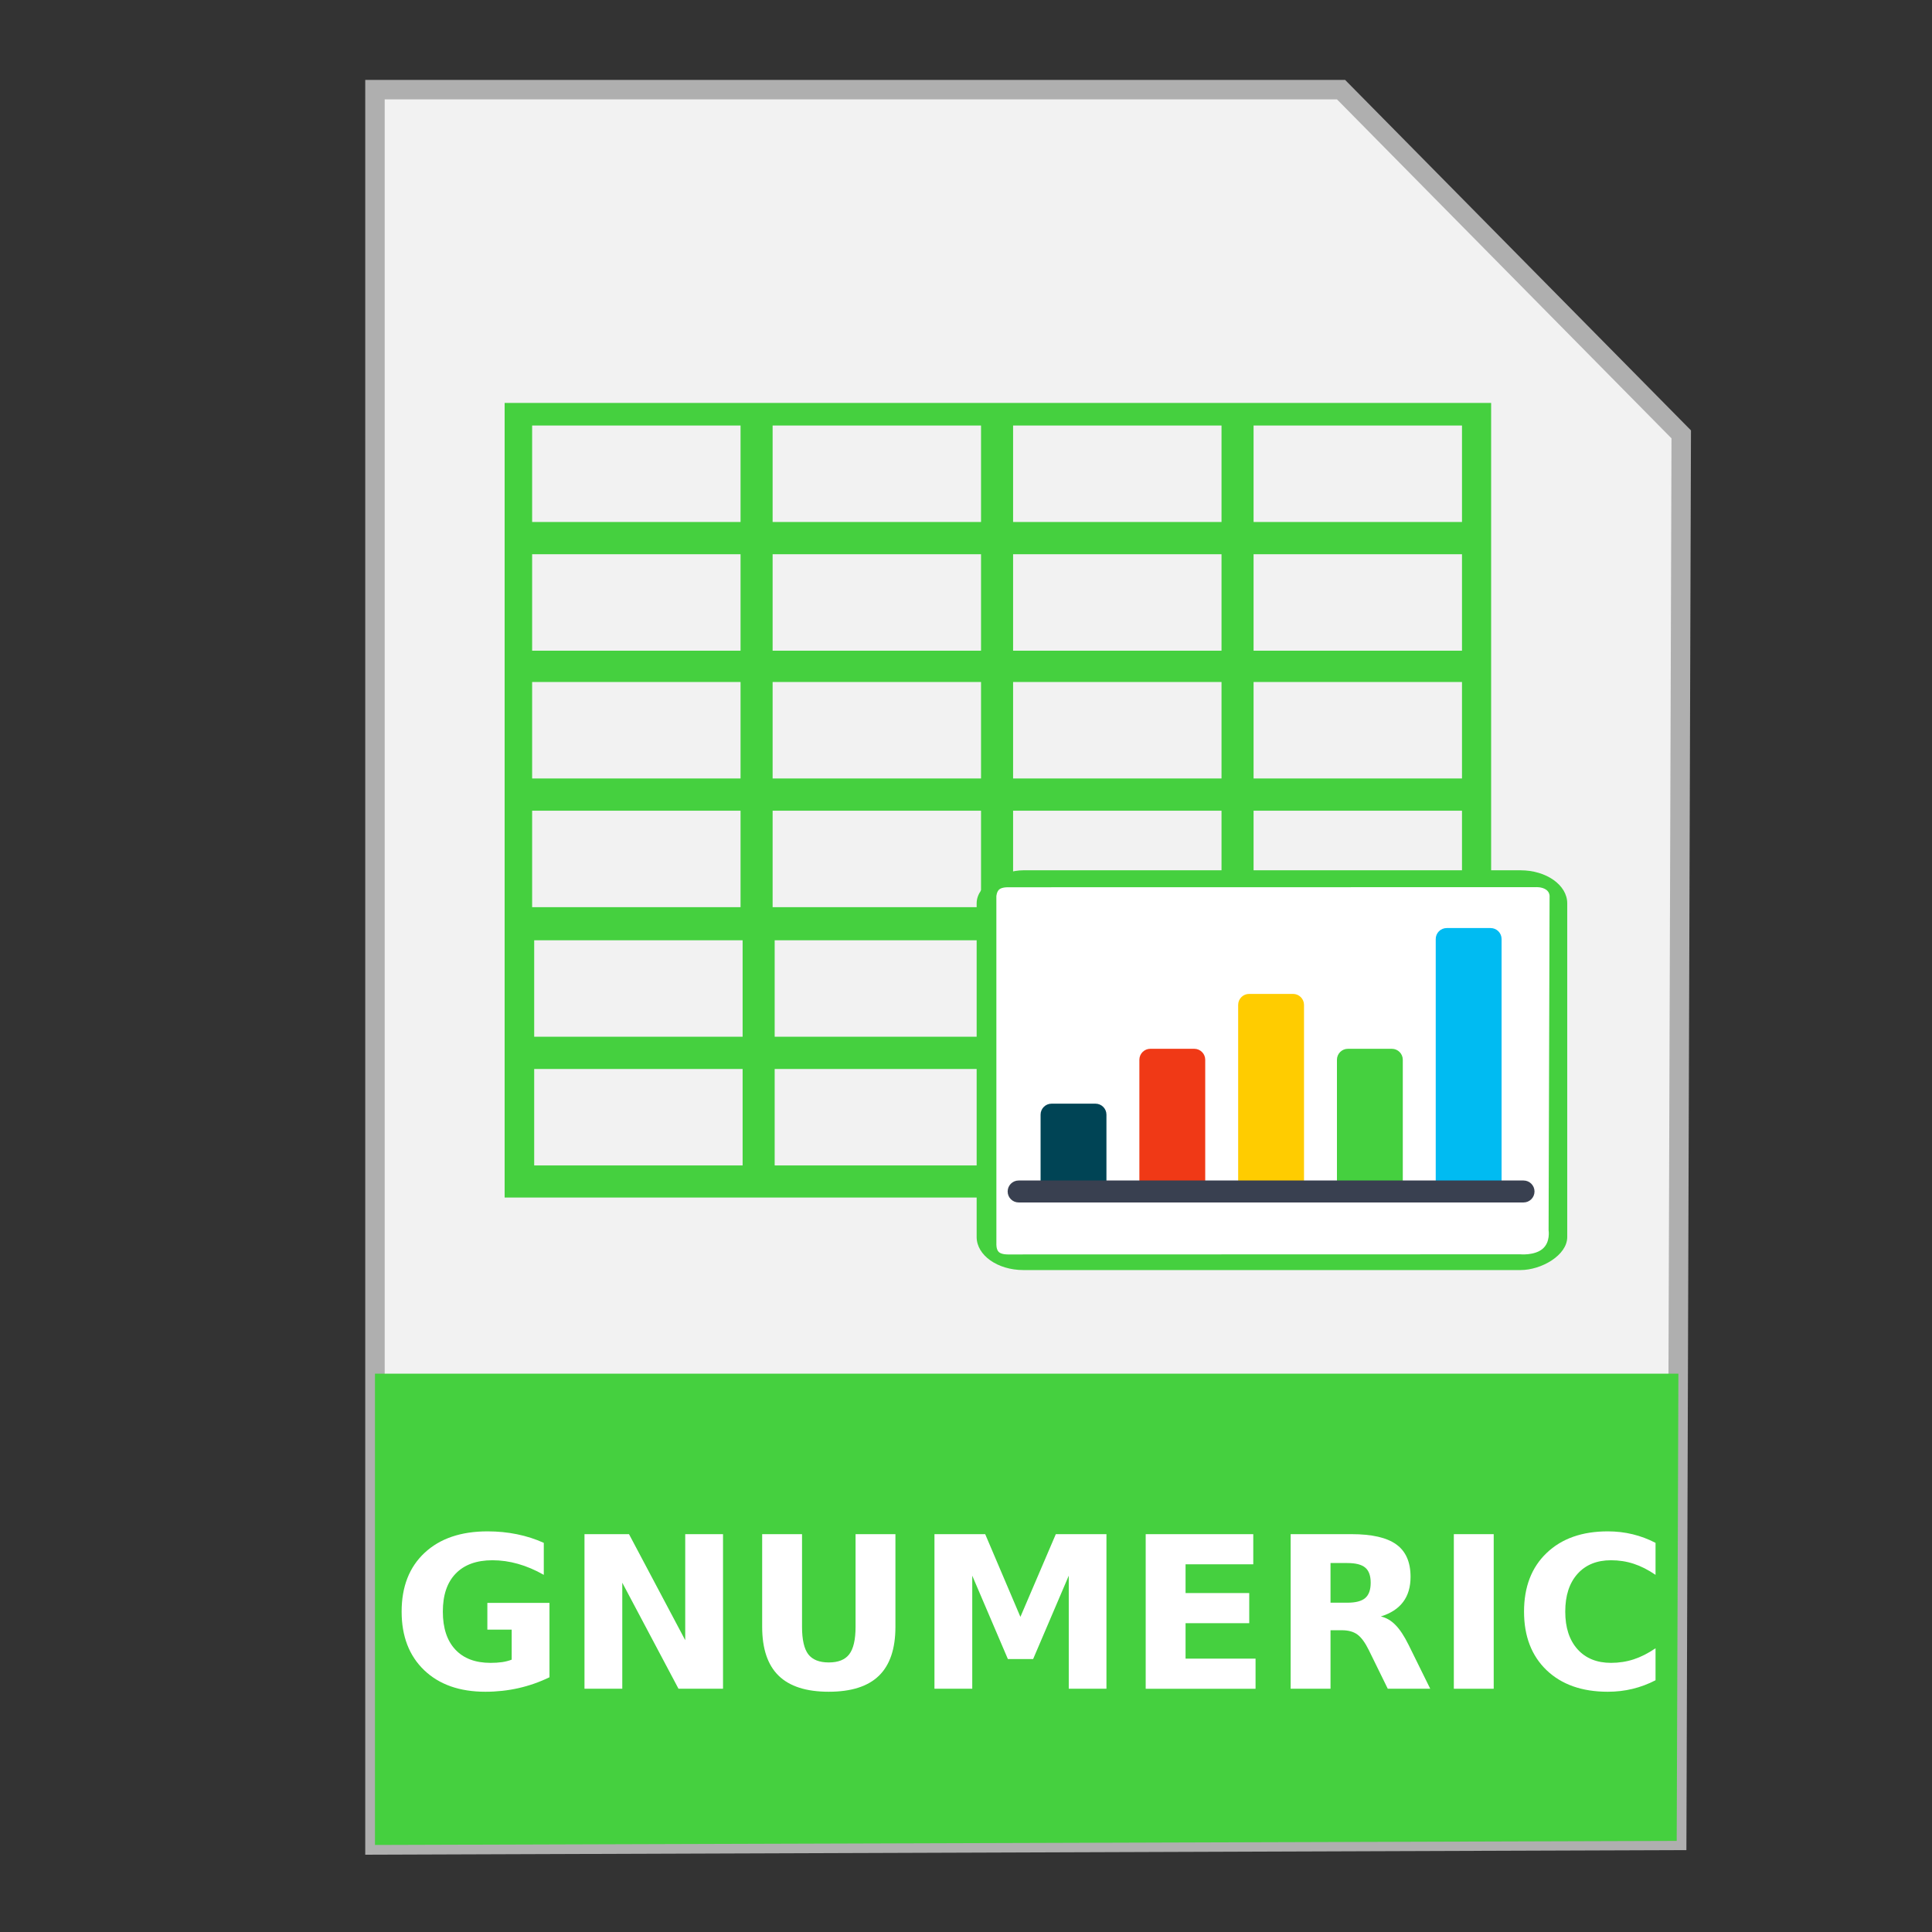 <?xml version="1.0" encoding="UTF-8" standalone="no"?>
<!-- Created with Inkscape (http://www.inkscape.org/) -->

<svg
   xmlns:dc="http://purl.org/dc/elements/1.1/"
   xmlns:cc="http://creativecommons.org/ns#"
   xmlns:rdf="http://www.w3.org/1999/02/22-rdf-syntax-ns#"
   xmlns:svg="http://www.w3.org/2000/svg"
   xmlns="http://www.w3.org/2000/svg"
   xmlns:sodipodi="http://sodipodi.sourceforge.net/DTD/sodipodi-0.dtd"
   xmlns:inkscape="http://www.inkscape.org/namespaces/inkscape"
   width="500"
   height="500"
   id="svg2"
   version="1.1"
   inkscape:version="0.91 r13725"
   sodipodi:docname="application-x-gnumeric.svg">
  <rect width="100%" height="100%" fill="#333333" stroke="none"/>
  <defs
     id="defs4" />
  <sodipodi:namedview
     id="base"
     pagecolor="#ffffff"
     bordercolor="#666666"
     borderopacity="1.0"
     inkscape:pageopacity="0.0"
     inkscape:pageshadow="2"
     inkscape:zoom="0.60666665"
     inkscape:cx="329.06286"
     inkscape:cy="260.04968"
     inkscape:document-units="px"
     inkscape:current-layer="layer1"
     showgrid="false"
     inkscape:window-width="1366"
     inkscape:window-height="715"
     inkscape:window-x="0"
     inkscape:window-y="24"
     inkscape:window-maximized="1" />
  <g
     inkscape:label="Layer 1"
     inkscape:groupmode="layer"
     id="layer1"
     transform="translate(0,-552.362)">
    <g
       id="g3434">
      <path
         inkscape:connector-curvature="0"
         id="path3364"
         d="m 97.041,1029.836 336.888,-1.174 1.174,-363.886 -88.037,-89.211 -250.025,0 z"
         style="fill:#f2f2f2;fill-rule:evenodd;stroke:#afafaf;stroke-width:5.035;stroke-linecap:butt;stroke-linejoin:miter;stroke-miterlimit:4;stroke-dasharray:none;stroke-opacity:1" />
      <path
         inkscape:connector-curvature="0"
         id="rect4228"
         d="m 97.041,907.867 0,121.968 336.889,-1.048 0.438,-120.919 -337.326,0 z"
         style="fill:#45d03f;fill-opacity:1;stroke:none;stroke-width:5;stroke-miterlimit:4;stroke-dasharray:none;stroke-opacity:1" />
      <g
         id="g4211"
         transform="translate(-12.408,-143.98)">
        <rect
           style="fill:#45d03f;fill-opacity:1;stroke:none"
           id="rect3932"
           width="255.305"
           height="205.643"
           x="143.007"
           y="800.621" />
        <rect
           style="fill:#f2f2f2;fill-opacity:1;stroke:none"
           id="rect3771"
           width="53.938"
           height="24.964"
           x="150.124"
           y="806.467" />
        <rect
           style="fill:#f2f2f2;fill-opacity:1;stroke:none"
           id="rect3771-7"
           width="53.938"
           height="24.964"
           x="212.36"
           y="806.467" />
        <rect
           style="fill:#f2f2f2;fill-opacity:1;stroke:none"
           id="rect3771-7-5"
           width="53.938"
           height="24.964"
           x="274.596"
           y="806.467" />
        <rect
           style="fill:#f2f2f2;fill-opacity:1;stroke:none"
           id="rect3771-7-5-3"
           width="53.938"
           height="24.964"
           x="336.832"
           y="806.467" />
        <rect
           style="fill:#f2f2f2;fill-opacity:1;stroke:none"
           id="rect3771-5"
           width="53.938"
           height="24.964"
           x="150.124"
           y="839.777" />
        <rect
           style="fill:#f2f2f2;fill-opacity:1;stroke:none"
           id="rect3771-7-6"
           width="53.938"
           height="24.964"
           x="212.36"
           y="839.777" />
        <rect
           style="fill:#f2f2f2;fill-opacity:1;stroke:none"
           id="rect3771-7-5-2"
           width="53.938"
           height="24.964"
           x="274.596"
           y="839.777" />
        <rect
           style="fill:#f2f2f2;fill-opacity:1;stroke:none"
           id="rect3771-7-5-3-9"
           width="53.938"
           height="24.964"
           x="336.832"
           y="839.777" />
        <rect
           style="fill:#f2f2f2;fill-opacity:1;stroke:none"
           id="rect3771-1"
           width="53.938"
           height="24.964"
           x="150.124"
           y="872.844" />
        <rect
           style="fill:#f2f2f2;fill-opacity:1;stroke:none"
           id="rect3771-7-2"
           width="53.938"
           height="24.964"
           x="212.36"
           y="872.844" />
        <rect
           style="fill:#f2f2f2;fill-opacity:1;stroke:none"
           id="rect3771-7-5-7"
           width="53.938"
           height="24.964"
           x="274.596"
           y="872.844" />
        <rect
           style="fill:#f2f2f2;fill-opacity:1;stroke:none"
           id="rect3771-7-5-3-0"
           width="53.938"
           height="24.964"
           x="336.832"
           y="872.844" />
        <rect
           style="fill:#f2f2f2;fill-opacity:1;stroke:none"
           id="rect3771-5-9"
           width="53.938"
           height="24.964"
           x="150.124"
           y="906.153" />
        <rect
           style="fill:#f2f2f2;fill-opacity:1;stroke:none"
           id="rect3771-7-6-3"
           width="53.938"
           height="24.964"
           x="212.36"
           y="906.153" />
        <rect
           style="fill:#f2f2f2;fill-opacity:1;stroke:none"
           id="rect3771-7-5-2-6"
           width="53.938"
           height="24.964"
           x="274.596"
           y="906.153" />
        <rect
           style="fill:#f2f2f2;fill-opacity:1;stroke:none"
           id="rect3771-7-5-3-9-0"
           width="53.938"
           height="24.964"
           x="336.832"
           y="906.153" />
        <rect
           style="fill:#f2f2f2;fill-opacity:1;stroke:none"
           id="rect3771-6"
           width="53.938"
           height="24.964"
           x="150.657"
           y="939.684" />
        <rect
           style="fill:#f2f2f2;fill-opacity:1;stroke:none"
           id="rect3771-7-26"
           width="53.938"
           height="24.964"
           x="212.893"
           y="939.684" />
        <rect
           style="fill:#aade87;fill-opacity:1;stroke:none"
           id="rect3771-7-5-1"
           width="53.938"
           height="24.964"
           x="275.129"
           y="939.684" />
        <rect
           style="fill:#aade87;fill-opacity:1;stroke:none"
           id="rect3771-7-5-3-8"
           width="53.938"
           height="24.964"
           x="337.365"
           y="939.684" />
        <rect
           style="fill:#f2f2f2;fill-opacity:1;stroke:none"
           id="rect3771-5-7"
           width="53.938"
           height="24.964"
           x="150.657"
           y="972.993" />
        <rect
           style="fill:#f2f2f2;fill-opacity:1;stroke:none"
           id="rect3771-7-6-9"
           width="53.938"
           height="24.964"
           x="212.893"
           y="972.993" />
        <rect
           style="fill:#aade87;fill-opacity:1;stroke:none"
           id="rect3771-7-5-2-2"
           width="53.938"
           height="24.964"
           x="275.129"
           y="972.993" />
        <rect
           style="fill:#aade87;fill-opacity:1;stroke:none"
           id="rect3771-7-5-3-9-02"
           width="53.938"
           height="24.964"
           x="337.365"
           y="972.993" />
        <rect
           style="fill:#45d03f;fill-opacity:1;stroke:none"
           id="rect3003"
           width="103.457"
           height="152.843"
           x="921.574"
           y="-418.007"
           ry="12.086"
           rx="8.546"
           transform="matrix(0,1,-1,0,0,0)" />
        <path
           style="fill:#ffffff;stroke:none"
           d="m 412.493,926.559 c -1.126,-0.737 -2.612,-0.619 -2.612,-0.619 l -127.234,0.022 -9.328,10e-4 c 0,0 -1.459,-0.048 -2.22,0.497 -0.761,0.545 -0.832,1.843 -0.832,1.843 l 0.006,89.886 c 0,0 -0.103,1.506 0.634,2.183 0.737,0.677 2.376,0.618 2.376,0.618 l 132.567,-0.034 c 0,0 3.627,0.356 5.74,-1.382 2.113,-1.738 1.593,-4.845 1.593,-4.845 l 0.255,-86.213 c 0,0 0.18,-1.22 -0.945,-1.956 z"
           id="path3773"
           inkscape:connector-curvature="0"
           sodipodi:nodetypes="cccczcczcczcczc" />
        <path
           style="fill:#ffcc00"
           d="m 347.044,1004.697 -11.362,0 c -1.569,0 -2.841,-1.272 -2.841,-2.841 l 0,-45.45 c 0,-1.569 1.272,-2.841 2.841,-2.841 l 11.362,0 c 1.569,0 2.841,1.272 2.841,2.841 l 0,45.45 c 0,1.569 -1.272,2.841 -2.841,2.841 z"
           id="path17"
           inkscape:connector-curvature="0" />
        <path
           style="fill:#f03916;fill-opacity:1"
           d="m 321.478,1004.697 -11.362,0 c -1.569,0 -2.841,-1.272 -2.841,-2.841 l 0,-31.247 c 0,-1.569 1.272,-2.841 2.841,-2.841 l 11.362,0 c 1.569,0 2.841,1.272 2.841,2.841 l 0,31.247 c 0,1.569 -1.272,2.841 -2.841,2.841 z"
           id="path21"
           inkscape:connector-curvature="0" />
        <path
           style="fill:#004455"
           d="m 295.913,1004.697 -11.362,0 c -1.569,0 -2.841,-1.272 -2.841,-2.841 l 0,-17.044 c 0,-1.569 1.272,-2.841 2.841,-2.841 l 11.362,0 c 1.569,0 2.841,1.272 2.841,2.841 l 0,17.044 c -3.2e-4,1.569 -1.272,2.841 -2.841,2.841 z"
           id="path25"
           inkscape:connector-curvature="0" />
        <path
           style="fill:#45d03f;fill-opacity:1"
           d="m 372.609,1004.697 -11.362,0 c -1.569,0 -2.841,-1.272 -2.841,-2.841 l 0,-31.247 c 0,-1.569 1.272,-2.841 2.841,-2.841 l 11.362,0 c 1.569,0 2.841,1.272 2.841,2.841 l 0,31.247 c 0,1.569 -1.272,2.841 -2.841,2.841 z"
           id="path29"
           inkscape:connector-curvature="0" />
        <path
           style="fill:#00bbf2;fill-opacity:1"
           d="m 398.175,1004.697 -11.362,0 c -1.569,0 -2.841,-1.272 -2.841,-2.841 l 0,-62.494 c 0,-1.569 1.272,-2.841 2.841,-2.841 l 11.362,0 c 1.569,0 2.841,1.272 2.841,2.841 l 0,62.494 c -3.2e-4,1.569 -1.272,2.841 -2.841,2.841 z"
           id="path33"
           inkscape:connector-curvature="0" />
        <path
           style="fill:#394050"
           d="m 406.697,1007.537 -130.668,0 c -1.569,0 -2.841,-1.272 -2.841,-2.841 l 0,0 c 0,-1.569 1.272,-2.841 2.841,-2.841 l 130.669,0 c 1.569,0 2.841,1.272 2.841,2.841 l 0,0 c -3.2e-4,1.569 -1.272,2.841 -2.841,2.841 z"
           id="path37"
           inkscape:connector-curvature="0" />
      </g>
      <g
         id="flowRoot3416"
         style="font-style:normal;font-weight:normal;font-size:40px;line-height:125%;font-family:sans-serif;letter-spacing:0px;word-spacing:0px;fill:#ffffff;fill-opacity:1;stroke:none;stroke-width:1px;stroke-linecap:butt;stroke-linejoin:miter;stroke-opacity:1"
         transform="matrix(1.372,0,0,1.372,280.313,651.691)">
        <path
           id="path3425"
           style="font-style:normal;font-variant:normal;font-weight:bold;font-stretch:normal;font-family:sans-serif;-inkscape-font-specification:'sans-serif Bold';fill:#ffffff"
           d="m -100.66,243.981 q -2.812,1.367 -5.84,2.051 -3.027,0.684 -6.25,0.684 -7.285,0 -11.543,-4.062 -4.258,-4.082 -4.258,-11.055 0,-7.051 4.336,-11.094 4.336,-4.043 11.875,-4.043 2.91,0 5.566,0.547 2.676,0.547 5.039,1.621 l 0,6.035 q -2.441,-1.387 -4.863,-2.07 -2.402,-0.684 -4.824,-0.684 -4.492,0 -6.934,2.52 -2.422,2.5 -2.422,7.168 0,4.629 2.344,7.148 2.344,2.52 6.66,2.52 1.172,0 2.168,-0.137 1.016,-0.156 1.816,-0.469 l 0,-5.664 -4.59,0 0,-5.039 11.719,0 0,14.023 z"
           inkscape:connector-curvature="0" />
        <path
           id="path3427"
           style="font-style:normal;font-variant:normal;font-weight:bold;font-stretch:normal;font-family:sans-serif;-inkscape-font-specification:'sans-serif Bold';fill:#ffffff"
           d="m -94.059,216.989 8.398,0 10.605,20 0,-20 7.129,0 0,29.16 -8.398,0 -10.605,-20 0,20 -7.129,0 0,-29.16 z"
           inkscape:connector-curvature="0" />
        <path
           id="path3429"
           style="font-style:normal;font-variant:normal;font-weight:bold;font-stretch:normal;font-family:sans-serif;-inkscape-font-specification:'sans-serif Bold';fill:#ffffff"
           d="m -60.543,216.989 7.52,0 0,17.48 q 0,3.613 1.172,5.176 1.191,1.543 3.867,1.543 2.695,0 3.867,-1.543 1.191,-1.562 1.191,-5.176 l 0,-17.48 7.52,0 0,17.48 q 0,6.191 -3.105,9.219 -3.105,3.027 -9.473,3.027 -6.348,0 -9.453,-3.027 -3.105,-3.027 -3.105,-9.219 l 0,-17.48 z"
           inkscape:connector-curvature="0" />
        <path
           id="path3431"
           style="font-style:normal;font-variant:normal;font-weight:bold;font-stretch:normal;font-family:sans-serif;-inkscape-font-specification:'sans-serif Bold';fill:#ffffff"
           d="m -28.043,216.989 9.57,0 6.641,15.605 6.68,-15.605 9.551,0 0,29.16 -7.109,0 0,-21.328 -6.719,15.723 -4.766,0 -6.719,-15.723 0,21.328 -7.129,0 0,-29.16 z"
           inkscape:connector-curvature="0" />
        <path
           id="path3433"
           style="font-style:normal;font-variant:normal;font-weight:bold;font-stretch:normal;font-family:sans-serif;-inkscape-font-specification:'sans-serif Bold';fill:#ffffff"
           d="m 11.801,216.989 20.293,0 0,5.684 -12.773,0 0,5.43 12.012,0 0,5.684 -12.012,0 0,6.68 13.203,0 0,5.684 -20.723,0 0,-29.16 z"
           inkscape:connector-curvature="0" />
        <path
           id="path3435"
           style="font-style:normal;font-variant:normal;font-weight:bold;font-stretch:normal;font-family:sans-serif;-inkscape-font-specification:'sans-serif Bold';fill:#ffffff"
           d="m 49.828,229.919 q 2.363,0 3.379,-0.879 1.035,-0.879 1.035,-2.891 0,-1.992 -1.035,-2.852 -1.016,-0.859 -3.379,-0.859 l -3.164,0 0,7.48 3.164,0 z m -3.164,5.195 0,11.035 -7.52,0 0,-29.16 11.484,0 q 5.762,0 8.438,1.934 2.695,1.934 2.695,6.113 0,2.891 -1.406,4.746 -1.387,1.855 -4.199,2.734 1.543,0.352 2.754,1.602 1.23,1.23 2.48,3.75 l 4.082,8.281 -8.008,0 -3.555,-7.246 q -1.074,-2.188 -2.188,-2.988 -1.094,-0.801 -2.93,-0.801 l -2.129,0 z"
           inkscape:connector-curvature="0" />
        <path
           sodipodi:nodetypes="ccccc"
           id="path3437"
           style="font-style:normal;font-variant:normal;font-weight:bold;font-stretch:normal;font-family:sans-serif;-inkscape-font-specification:'sans-serif Bold';fill:#ffffff"
           d="m 69.926,216.989 7.52,0 0,29.16 -7.52,0 z"
           inkscape:connector-curvature="0" />
        <path
           id="path3439"
           style="font-style:normal;font-variant:normal;font-weight:bold;font-stretch:normal;font-family:sans-serif;-inkscape-font-specification:'sans-serif Bold';fill:#ffffff"
           d="m 107.973,244.548 q -2.07,1.074 -4.316,1.621 -2.246,0.547 -4.688,0.547 -7.285,0 -11.543,-4.062 -4.258,-4.082 -4.258,-11.055 0,-6.992 4.258,-11.055 4.258,-4.082 11.543,-4.082 2.441,0 4.688,0.547 2.246,0.547 4.316,1.621 l 0,6.035 q -2.09,-1.426 -4.121,-2.09 -2.031,-0.664 -4.277,-0.664 -4.023,0 -6.328,2.578 -2.305,2.578 -2.305,7.109 0,4.512 2.305,7.09 2.305,2.578 6.328,2.578 2.246,0 4.277,-0.664 2.031,-0.664 4.121,-2.09 l 0,6.035 z"
           inkscape:connector-curvature="0" />
      </g>
    </g>
  </g>
</svg>
